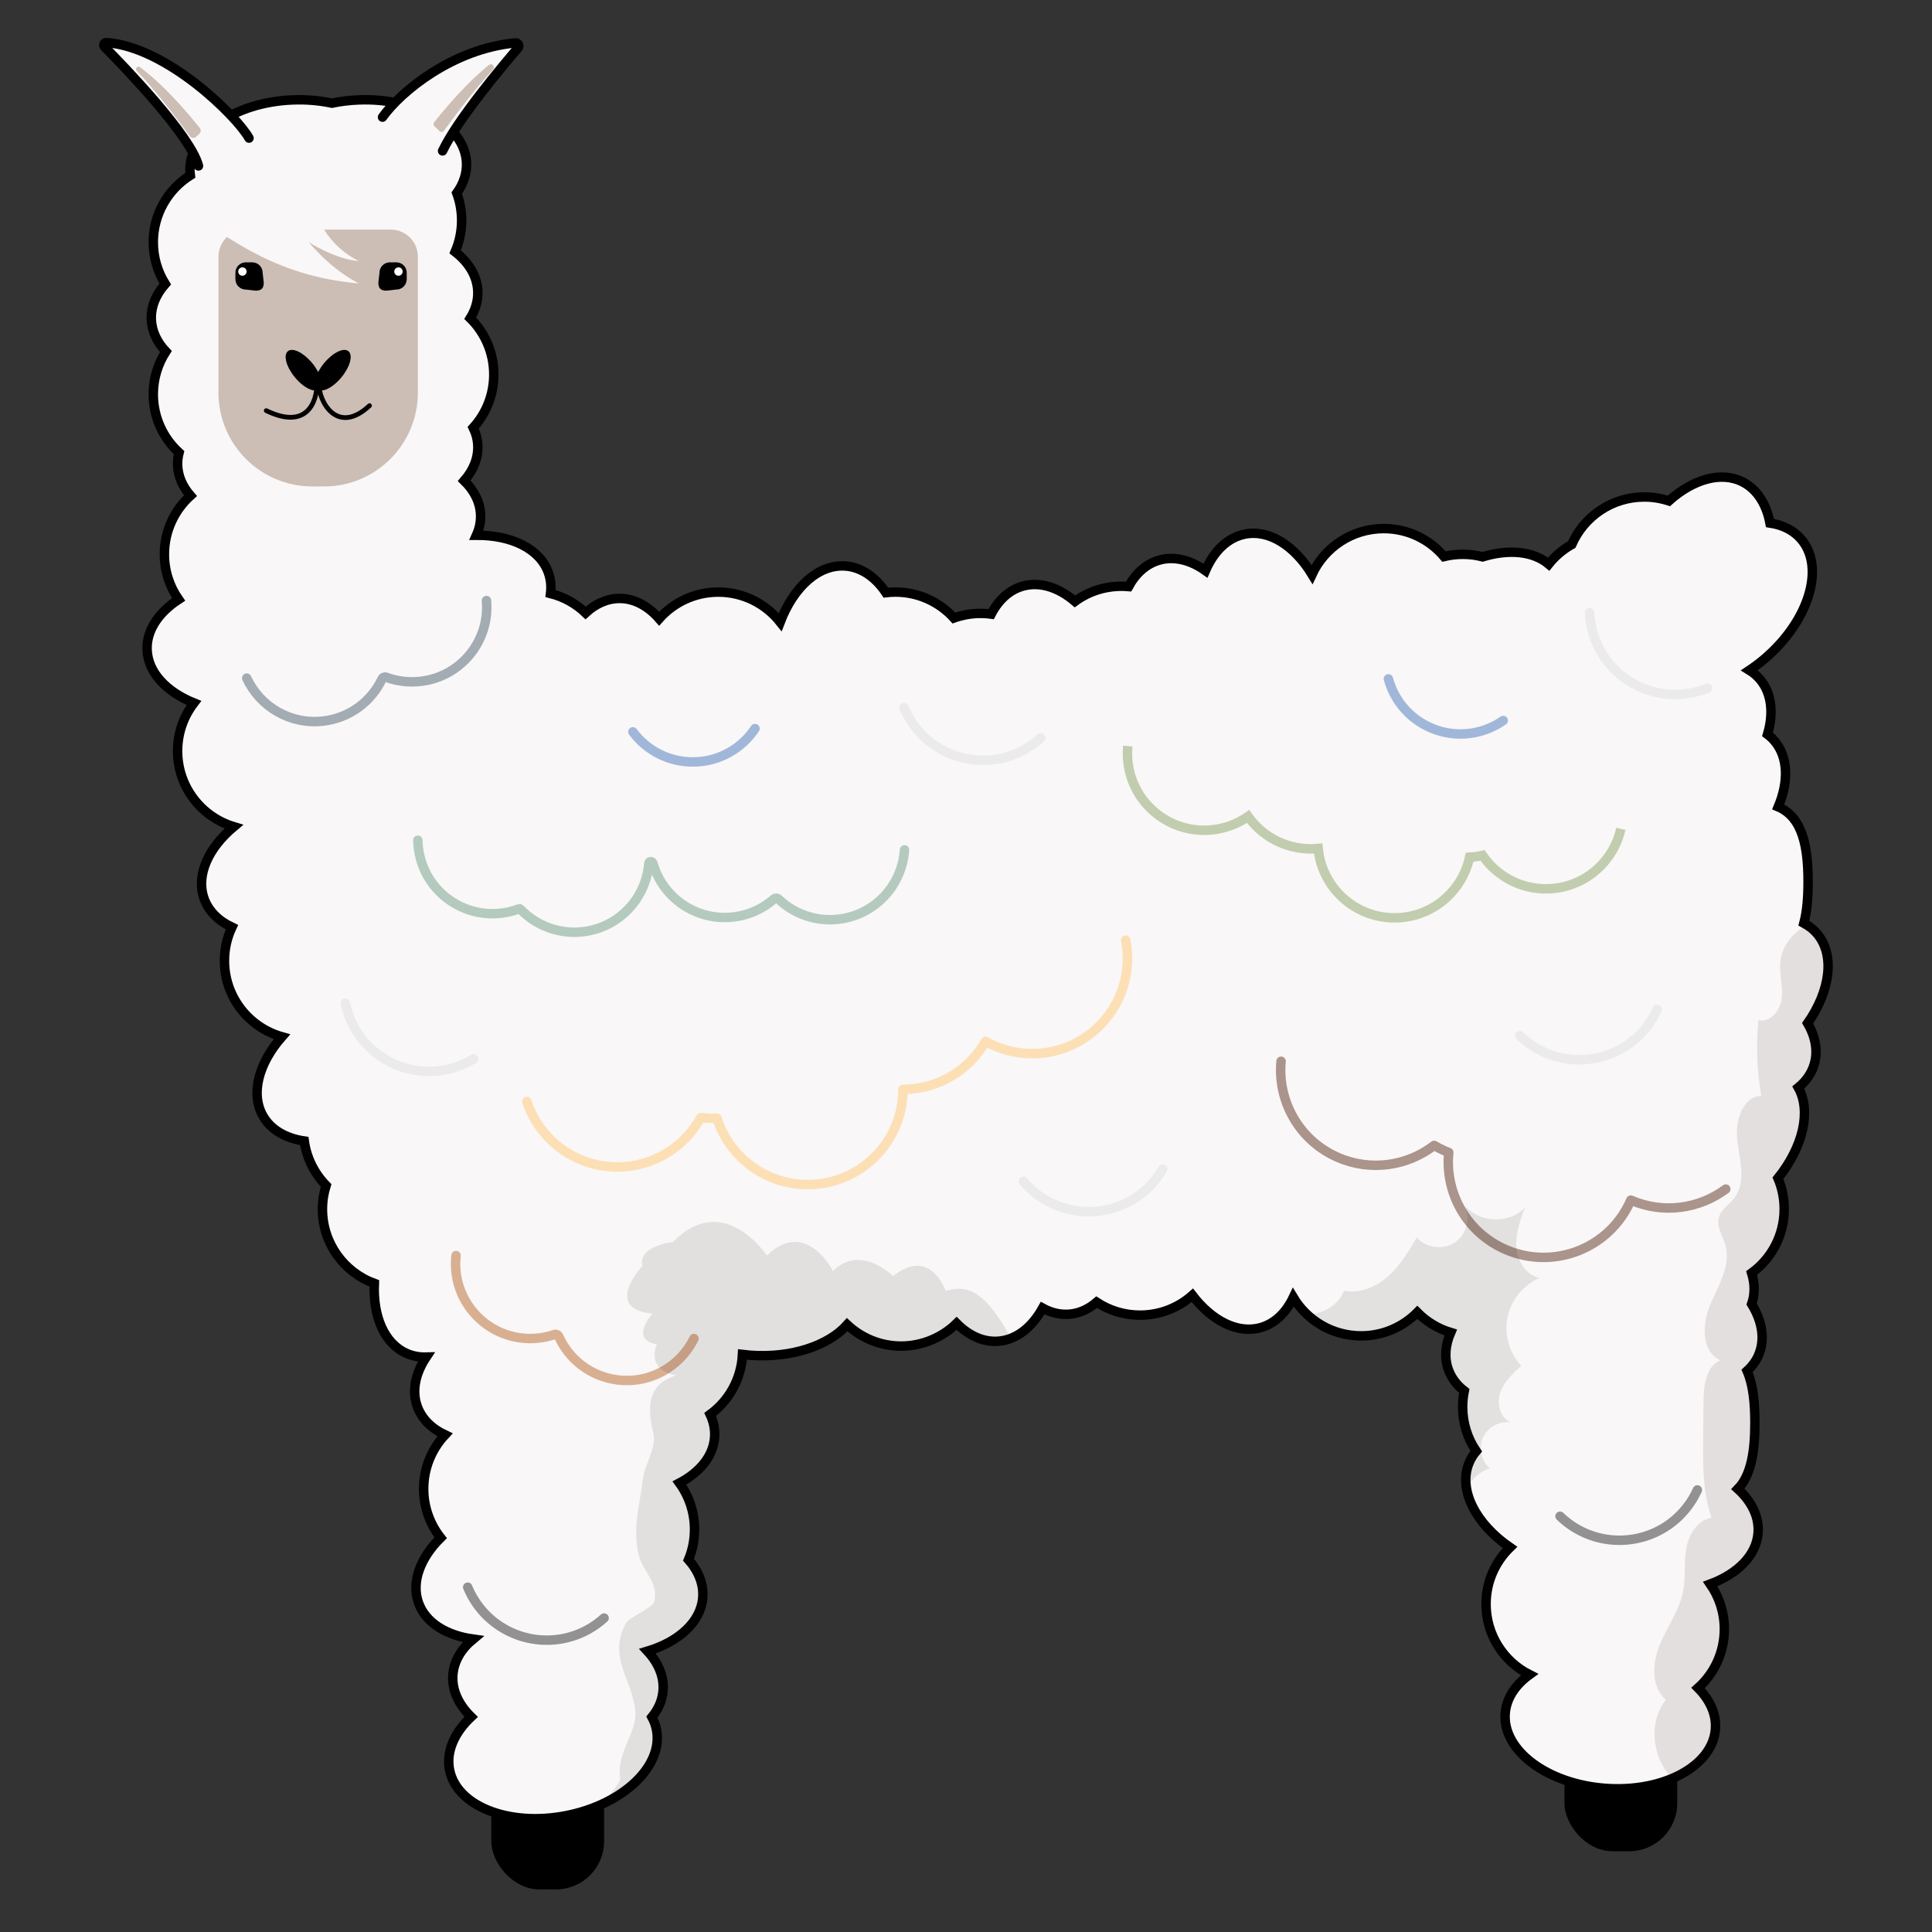 <?xml version="1.0" encoding="UTF-8"?><svg id="Layer_1" xmlns="http://www.w3.org/2000/svg" viewBox="0 0 818.98 818.98"><rect x="0" y="0" width="818.98" height="818.98" fill="#333333" stroke="none"/><defs><style>.cls-1{stroke:#566777;}.cls-1,.cls-2,.cls-3,.cls-4,.cls-5,.cls-6,.cls-7,.cls-8,.cls-9,.cls-10{fill:none;}.cls-1,.cls-2,.cls-3,.cls-5,.cls-6,.cls-7,.cls-11,.cls-8,.cls-9,.cls-10{stroke-linecap:round;}.cls-1,.cls-2,.cls-4,.cls-5,.cls-6,.cls-12,.cls-7,.cls-11,.cls-8,.cls-9,.cls-10{stroke-width:4px;}.cls-1,.cls-2,.cls-5,.cls-6,.cls-7,.cls-11,.cls-8,.cls-9,.cls-10{stroke-linejoin:round;}.cls-13,.cls-14,.cls-15,.cls-16,.cls-17,.cls-18,.cls-19{stroke-width:0px;}.cls-13,.cls-12,.cls-11{fill:#f9f7f7;}.cls-2{stroke:#79a28c;}.cls-15{fill:#ccbeb4;}.cls-3{stroke-width:2px;}.cls-3,.cls-4,.cls-12{stroke-miterlimit:10;}.cls-3,.cls-12,.cls-11{stroke:#000;}.cls-16{fill:#110a0a;}.cls-17,.cls-19{fill:#110202;}.cls-18{fill:#fff;}.cls-4{stroke:#90a86d;}.cls-5{stroke:#bc6f39;}.cls-6{stroke:#ffcb79;}.cls-20,.cls-19{opacity:.1;}.cls-7{stroke:#383838;}.cls-21{opacity:.53;}.cls-8{stroke:#653c2c;}.cls-9{stroke:#e0e0e0;}.cls-10{stroke:#537ebf;}</style></defs><rect class="cls-14" x="663.18" y="728.6" width="47.81" height="56.15" rx="20.39" ry="20.39"/><rect class="cls-14" x="208.27" y="744.77" width="47.81" height="56.15" rx="20.39" ry="20.39"/><path class="cls-12" d="m770.3,395.82c-1.58-1.86-3.48-3.34-5.63-4.48,1.34-5.1,1.78-11.11,1.78-17.54,0-14.79-2.29-27.33-12.65-31.77,4.45-10.65,4.27-21.06-1.6-27.95-.88-1.04-1.87-1.96-2.95-2.77,2.65-9,1.79-17.49-3.23-23.38-1.28-1.5-2.77-2.77-4.44-3.8,2.19-1.46,4.34-3.08,6.43-4.86,18.79-16,25.74-38.68,15.54-50.66-3.26-3.83-7.88-6.09-13.26-6.89-1.51-8-5.45-14.34-11.65-17.46-9.16-4.61-21.01-1.05-31.21,8.08-3.28-1.07-6.78-1.66-10.43-1.66-13.75,0-25.56,8.29-30.73,20.14-3.77,2.12-7.09,4.95-9.78,8.32-6.62-5.55-16.98-6.44-27.99-3.09-2.69-.7-5.52-1.07-8.43-1.07-2.74,0-5.39.34-7.94.95-6.15-7.25-15.31-11.86-25.56-11.86-13.47,0-25.08,7.96-30.4,19.42-7.36-12.07-18.05-19.08-28.36-17.09-7.39,1.42-13.23,7.21-16.82,15.51-6.24-4.44-13.05-6.25-19.44-4.5-5.58,1.53-10.04,5.57-13.14,11.23-3.05-.27-6.2-.14-9.36.47-5,.96-9.53,3-13.39,5.82-6.9-5.88-14.73-8.49-22-6.49-5.79,1.59-10.38,5.88-13.5,11.89-3.52-.48-7.17-.41-10.85.3-1.7.33-3.35.78-4.94,1.35-6.13-6.75-14.97-10.99-24.81-10.99-1.36,0-2.7.09-4.02.25-4.43-6.6-10.39-10.8-17.18-11.3-11.39-.84-21.98,8.93-27.64,23.76-6.14-7.74-15.61-12.7-26.25-12.7-9.97,0-18.91,4.36-25.05,11.27-4.71-5.39-10.51-8.58-16.78-8.58-5.26,0-10.18,2.24-14.41,6.13-4.1-3.91-9.19-6.79-14.86-8.22.36-2.98.1-5.93-.88-8.74-3.58-10.26-15.7-16.04-30.53-15.96,1.25-2.78,1.87-5.7,1.75-8.71-.21-5.36-2.74-10.27-6.94-14.39,3.86-4.44,5.98-9.54,5.77-14.9-.11-2.65-.79-5.19-1.95-7.59,5.42-5.95,8.72-13.86,8.72-22.55,0-9.33-3.82-17.77-9.98-23.85,2.21-3.56,3.36-7.42,3.2-11.44-.26-6.41-3.81-12.19-9.6-16.72,1.76-4.08,2.75-8.57,2.75-13.29,0-4.08-.73-7.98-2.06-11.59,2.81-3.93,4.31-8.28,4.13-12.82-.63-15.73-21.12-27.68-45.78-26.69-3.91.16-7.69.63-11.28,1.38-5.18-1.11-10.8-1.61-16.67-1.38-24.65.98-44.13,14.53-43.5,30.26.02.57.08,1.14.15,1.7-9.42,5.93-15.69,16.41-15.69,28.37,0,6.5,1.86,12.56,5.06,17.69-3.94,4.47-6.1,9.63-5.89,15.04.2,5.02,2.43,9.65,6.16,13.6-3.37,5.23-5.33,11.44-5.33,18.12,0,9.8,4.21,18.62,10.92,24.74-.46,1.77-.67,3.59-.6,5.43.19,4.68,2.15,9.03,5.44,12.8-6.78,6.13-11.05,15-11.05,24.86,0,7.12,2.23,13.72,6.02,19.14-8.51,5.55-13.68,13.16-13.35,21.37.38,9.61,8.2,17.81,19.84,22.51-4.34,5.65-6.92,12.71-6.92,20.38,0,15.13,10.03,27.91,23.81,32.07-10.75,9.01-16.05,20.52-12.62,30.37,1.88,5.38,6.11,9.53,11.85,12.24-2.03,4.32-3.17,9.13-3.17,14.22,0,15.33,10.29,28.24,24.34,32.22-9.83,11.21-13.42,24.22-7.96,33.67,3.38,5.85,9.67,9.37,17.45,10.53,1,7.29,4.35,13.82,9.25,18.83-1,3.18-1.54,6.55-1.54,10.06,0,14.46,9.16,26.78,21.99,31.47-.64,13.92,4.21,25.53,13.72,29.68,2.61,1.14,5.4,1.63,8.27,1.55-4.53,6.83-6.15,14.16-3.85,20.75,1.87,5.37,6.09,9.51,11.81,12.22-5.6,5.99-9.04,14.03-9.04,22.88,0,7.83,2.7,15.03,7.2,20.74-8.57,8.49-12.5,18.65-9.42,27.47,2.97,8.51,11.8,13.92,23.18,15.49-5.02,4.15-8.15,9.35-8.58,15.16-.48,6.43,2.44,12.62,7.74,17.8-7.04,6.62-10.65,14.61-9.16,22.38,2.98,15.45,25.04,24.2,49.26,19.52,24.23-4.67,41.45-20.99,38.47-36.44-.37-1.9-1.02-3.69-1.93-5.38,2.74-3.35,4.42-7.17,4.72-11.29.44-5.96-2.03-11.7-6.61-16.64,13.32-4.01,22.66-12.42,23.43-22.77.42-5.71-1.83-11.21-6.04-16,1.64-3.95,2.55-8.29,2.55-12.84,0-7.35-2.38-14.15-6.39-19.68,8.64-4.55,14.31-11.36,14.9-19.32.25-3.35-.43-6.64-1.88-9.75,7.92-5.79,13.19-14.98,13.69-25.41,1.07.13,2.14.24,3.23.32,17.56,1.3,33.22-4.06,41.17-12.94,5.99,5.62,14.04,9.06,22.9,9.06s17.44-3.67,23.49-9.62c5.18,5.21,11.33,8.05,17.72,7.55,7.66-.6,14.24-5.9,18.74-14.03,3.55,1.95,7.35,2.89,11.24,2.59,4.28-.33,8.22-2.15,11.66-5.09,5.28,3.47,11.58,5.49,18.37,5.49,8.52,0,16.29-3.18,22.2-8.42,8.26,10.79,19.14,16.45,28.95,13.7,6.05-1.7,10.77-6.34,13.84-12.8,5.85,9.76,16.54,16.3,28.75,16.3,9.32,0,17.74-3.81,23.82-9.95,3.88,3.93,8.73,6.89,14.15,8.53-2.27,5.26-2.76,10.63-1.03,15.58,1.27,3.64,3.62,6.72,6.79,9.17-.45,2.19-.69,4.46-.69,6.79,0,6.95,2.12,13.41,5.74,18.76-1.32,1.57-2.38,3.31-3.13,5.23-4.48,11.43,3.03,25.62,17.46,35.58-6.26,6.09-10.15,14.59-10.15,24.01,0,13.07,7.49,24.39,18.42,29.91-6.02,4.35-9.82,10.04-10.3,16.48-1.16,15.7,17.85,29.9,42.45,31.72s45.49-9.43,46.65-25.13c.46-6.28-2.31-12.32-7.36-17.42,6.84-6.13,11.15-15.04,11.15-24.95,0-7.1-2.22-13.68-5.99-19.1,11.64-4.33,19.6-12.2,20.3-21.72.5-6.77-2.75-13.25-8.58-18.59,5.77-5.98,7.22-16.3,7.22-28.04,0-8.43-.75-16.12-3.3-22.01,2.25-2.04,3.99-4.46,5.08-7.26,2.57-6.56,1.19-14.02-3.17-21.07,1.47-4.15,1.39-8.64,0-13.16,8.37-6.09,13.81-15.96,13.81-27.1,0-4.64-.94-9.06-2.65-13.08,10.63-13.23,14.22-28.39,8.62-38.44,3.24-2.65,5.59-5.94,6.74-9.79,1.69-5.66.55-11.73-2.78-17.47,9.6-13.78,11.7-28.95,3.98-38.01Z"/><path class="cls-15" d="m104.06,97.34h61.61c6.32,0,11.46,5.13,11.46,11.46v57.65c0,21.94-17.82,39.76-39.76,39.76h-5c-21.94,0-39.76-17.82-39.76-39.76v-57.65c0-6.32,5.13-11.46,11.46-11.46Z"/><ellipse class="cls-14" cx="128.68" cy="156.94" rx="4.75" ry="10.45" transform="translate(-70.46 117.79) rotate(-39.53)"/><ellipse class="cls-14" cx="141.06" cy="156.94" rx="10.45" ry="4.75" transform="translate(-69.77 165.85) rotate(-50.47)"/><path class="cls-3" d="m134.34,162.78c0,7.36-4.09,19.7-21.48,11.29"/><path class="cls-3" d="m135.17,162.78c0,7.36,7.68,21.99,21.48,9.17"/><path class="cls-13" d="m85.34,93.7c13.73,7.98,32.04,23.44,66.87,26.46,0,0-10.52-4.7-21.27-17.44,0,0,11.57,7.4,21.27,7.94,0,0-13.35-5.65-17.96-20.27l-48.91,3.31Z"/><path class="cls-14" d="m168.02,122.74l-4.21.48c-2.41,0-3.42-1.01-3.42-3.42l.48-4.21c0-2.41,1.97-4.38,4.38-4.38h2.78c2.41,0,4.38,1.97,4.38,4.38v2.78c0,2.41-1.97,4.38-4.38,4.38Z"/><circle class="cls-18" cx="168.91" cy="115.11" r="1.78"/><path class="cls-14" d="m104.18,122.74l4.21.48c2.41,0,3.42-1.01,3.42-3.42l-.48-4.21c0-2.41-1.97-4.38-4.38-4.38h-2.78c-2.41,0-4.38,1.97-4.38,4.38v2.78c0,2.41,1.97,4.38,4.38,4.38Z"/><circle class="cls-18" cx="102.76" cy="115.11" r="1.78"/><g class="cls-21"><path class="cls-2" d="m177.13,356.17c.04,2.41.35,4.84.97,7.28,4.31,16.95,21.54,27.2,38.49,22.89,1.16-.29,2.28-.65,3.37-1.07.22-.08.47-.03.64.15,7.64,7.96,19.22,11.69,30.67,8.78,13.51-3.43,22.76-15.08,23.78-28.24.03-.34.27-.62.6-.7,0,0,0,0,.01,0,.49-.11.97.19,1.11.68,4.67,16.42,21.6,26.24,38.25,22.01,5.01-1.27,9.44-3.68,13.08-6.88.54-.47,1.35-.46,1.87.04,7.63,7.26,18.7,10.57,29.65,7.78,13.64-3.47,22.94-15.3,23.8-28.63"/><path class="cls-5" d="m193.32,532.23c-1.9,16.97,10.04,32.47,27.05,34.87,5.12.72,10.13.17,14.71-1.41.68-.23,1.43.09,1.72.74,4.3,9.61,13.29,16.87,24.49,18.45,13.94,1.97,27.03-5.46,32.88-17.46"/><path class="cls-10" d="m320.05,308.85c-1.33,2-2.91,3.89-4.74,5.6-12.77,11.95-32.81,11.28-44.76-1.5-.81-.87-1.56-1.78-2.26-2.71"/><path class="cls-7" d="m719.53,631.59c-1.14,2.51-2.57,4.93-4.32,7.21-12.22,15.86-34.99,18.81-50.85,6.59-1.08-.83-2.1-1.72-3.06-2.65"/><path class="cls-9" d="m200.75,448.86c-2.35,1.43-4.9,2.63-7.63,3.52-19.04,6.21-39.5-4.19-45.71-23.22-.42-1.3-.76-2.6-1.03-3.91"/><path class="cls-9" d="m441.12,312.81c-2.04,1.85-4.31,3.51-6.82,4.91-17.5,9.72-39.58,3.42-49.3-14.09-.66-1.19-1.24-2.41-1.76-3.64"/><path class="cls-9" d="m492.87,495.61c-1.39,2.38-3.06,4.64-5.04,6.73-13.78,14.52-36.73,15.12-51.26,1.34-.99-.94-1.91-1.93-2.77-2.95"/><path class="cls-9" d="m723.79,291.68c-2.55,1.04-5.26,1.82-8.09,2.26-19.78,3.11-38.34-10.4-41.45-30.18-.21-1.35-.34-2.69-.4-4.02"/><path class="cls-9" d="m702.5,427.9c-1.14,2.51-2.57,4.93-4.32,7.21-12.22,15.86-34.99,18.81-50.85,6.59-1.08-.83-2.1-1.72-3.06-2.65"/><path class="cls-7" d="m256.08,685.9c-2.05,1.85-4.33,3.49-6.84,4.88-17.55,9.65-39.59,3.24-49.24-14.31-.66-1.2-1.23-2.42-1.74-3.65"/><path class="cls-10" d="m637.22,305.43c-1.97,1.38-4.13,2.55-6.47,3.48-16.26,6.44-34.66-1.53-41.1-17.79-.44-1.11-.8-2.23-1.11-3.35"/><path class="cls-6" d="m477.18,398.53c.49,2.5.75,5.09.75,7.73,0,22.29-18.07,40.37-40.36,40.37-7.18,0-13.92-1.88-19.77-5.17-6.96,12.14-20.04,20.33-35.04,20.33,0,22.29-18.07,40.36-40.36,40.36-18.02,0-33.29-11.82-38.47-28.12-.63.03-1.26.05-1.89.05-1.69,0-3.35-.12-4.99-.32-6.87,12.47-20.13,20.92-35.37,20.92-17.89,0-33.06-11.65-38.35-27.77"/><path class="cls-8" d="m731.56,504.05c-11.22,8.36-26.48,10.66-40.24,4.68-8.88,20.45-32.66,29.82-53.11,20.93-16.53-7.18-25.82-24.1-24.07-41.13-.59-.22-1.17-.46-1.76-.71-1.55-.67-3.03-1.44-4.45-2.28-11.27,8.7-26.8,11.16-40.78,5.09-16.41-7.13-25.68-23.86-24.1-40.75"/><path class="cls-4" d="m478.08,316.29c-.19,2.05-.2,4.14,0,6.26,1.74,17.89,17.65,30.98,35.53,29.24,5.76-.56,11.02-2.6,15.46-5.69,6.53,9.2,17.66,14.75,29.7,13.58,1.74,17.89,17.65,30.98,35.53,29.24,14.46-1.41,25.78-12.08,28.67-25.56.51-.03,1.01-.06,1.52-.11,1.36-.13,2.68-.35,3.98-.64,6.48,9.47,17.78,15.21,30.01,14.02,14.36-1.4,25.61-11.92,28.6-25.27"/><path class="cls-1" d="m206.21,254.58c1.52,17.01-10.77,32.23-27.84,34.24-5.14.61-10.13-.06-14.67-1.74-.67-.25-1.43.06-1.73.7-4.52,9.51-13.67,16.56-24.9,17.88-13.98,1.65-26.9-6.08-32.48-18.21"/></g><path class="cls-11" d="m105.56,58.55c-5.14-9.24-34.85-38.75-60.48-40.49-.95-.06-1.47,1.1-.8,1.77,7.66,7.73,36.63,37.62,39.86,50.51"/><path class="cls-15" d="m80.46,57.73c-3.59-4.94-13.55-18.37-22.5-27.68-.89-.93.33-2.33,1.37-1.57,5.6,4.12,14.09,11.76,25.36,25.76.61.76.51,1.86-.23,2.49-.39.33-.82.73-1.24,1.17-.78.81-2.09.73-2.75-.18Z"/><path class="cls-11" d="m162.15,49.66c7.72-10.84,29.74-29.02,56.36-31.47,1.15-.11,1.86,1.25,1.1,2.12-6.33,7.36-25.67,30.33-32,43.66"/><path class="cls-15" d="m188.21,55.4c2.99-4.14,12.11-16.52,20.82-26,1.08-1.18-.5-2.88-1.75-1.88-5.58,4.48-13.35,11.94-23.24,24.28-.44.55-.36,1.36.18,1.8.58.48,1.33,1.14,1.98,1.88.55.62,1.52.59,2.01-.08Z"/><g class="cls-20"><path class="cls-17" d="m727.23,733.01c.46-6.28-2.31-12.32-7.36-17.42,6.84-6.13,11.15-15.04,11.15-24.95,0-7.1-2.22-13.68-5.99-19.1,11.64-4.33,19.6-12.2,20.3-21.72.5-6.77-2.75-13.25-8.58-18.59,5.77-5.98,7.22-16.3,7.22-28.04,0-8.43-.75-16.12-3.3-22.01,2.25-2.04,3.99-4.46,5.08-7.26,2.57-6.56,1.19-14.02-3.17-21.07,1.47-4.15,1.39-8.64,0-13.16,8.37-6.09,13.81-15.96,13.81-27.1,0-4.64-.94-9.06-2.65-13.08,10.63-13.23,14.22-28.39,8.63-38.44,3.24-2.65,5.59-5.94,6.74-9.79,1.69-5.66.55-11.73-2.78-17.47,9.6-13.78,11.7-28.95,3.98-38.01-1.22-1.44-2.65-2.65-4.22-3.65-6.15,2.96-10.88,9.09-11.42,15.94-.39,5.06,1.21,10.15.61,15.19-.6,5.04-4.93,10.38-9.85,9.15-1.05,10.7-.64,21.54,1.2,32.14-8.21.33-11.25,11.17-10.15,19.32,1.1,8.15,3.74,17.37-1.26,23.9-2.18,2.85-5.67,4.88-6.6,8.34-1.07,3.97,1.71,7.83,2.81,11.79,2.39,8.53-3.01,17.02-6.48,25.17-3.47,8.15-3.8,19.91,4.28,23.52-6.09,2.67-7.05,10.77-7.11,17.43-.05,5.29-.1,10.59-.14,15.88-.1,11.29-.16,22.84,3.56,33.49-5.99.88-9.75,7.17-10.76,13.14-1.01,5.97-.16,12.16-1.33,18.11-1.6,8.15-6.81,15.07-9.95,22.76-3.14,7.69-3.65,17.75,2.69,23.12-7.7,9.61-5.79,24.88,2.76,33.38,10.54-4.46,17.63-11.96,18.29-20.92Z"/></g><g class="cls-20"><path class="cls-16" d="m631.54,622.45c-3.64-3.12-4.87-8.73-2.89-13.09,1.98-4.36,7.02-7.11,11.76-6.42-4.53-1.85-6.02-7.91-4.46-12.54s5.31-8.14,8.91-11.45c-5.1-5.41-7.35-13.37-5.83-20.65,1.52-7.28,6.77-13.68,13.61-16.59-5.68-1.12-9.37-7.06-9.84-12.83-.46-5.77,1.56-11.41,3.55-16.85-6.59,6.81-19.09,6.42-25.25-.77,2.44,5.35.41,12.34-4.52,15.54-4.93,3.2-12.14,2.21-16.03-2.2-3.45,5.87-6.99,11.85-12.07,16.39-5.08,4.54-12.04,7.51-18.72,6.16-2.43,6.23-9.3,10.21-15.9,9.85,6.02,5.77,14.17,9.32,23.17,9.32s17.74-3.81,23.82-9.95c3.88,3.93,8.73,6.89,14.15,8.53-2.27,5.26-2.76,10.63-1.03,15.58,1.27,3.64,3.62,6.72,6.79,9.17-.45,2.19-.69,4.46-.69,6.79,0,6.95,2.12,13.41,5.74,18.76-1.32,1.57-2.38,3.31-3.13,5.23-1.29,3.28-1.58,6.79-1.01,10.36,2.26-3.85,5.64-7,9.86-8.34Z"/></g><path class="cls-19" d="m400.92,547.31s-6.38-19.13-22.32-6.38c0,0-13.82-13.82-25.51-2.13,0,0-11.39-22.72-28.02-6.58,0,0-18.22-27.73-39.74-5.79,0,0-15.14,1.74-13.02,10.24,0,0-17.01,18.07,4.25,20.19,0,0-10.04,11.08,1.89,12.98,0,0-5.08,10.7,8.21,13.21-11.51,3.43-12.69,12.54-9.74,24.24,1.61,6.4-3.67,13.43-4.45,19.99-1.39,11.59-4,18.47-2.13,29.99,1.48,9.1,8.95,12.63,7.04,21.65-.53,2.51-10.68,6.73-11.93,8.97-8.15,14.64,2.81,24.05,3.88,37.72.69,8.86-7.96,17.09-6.46,28.1.36,2.62-6.48,8.19-5.67,10.36,14.65-7.3,23.59-19.28,21.38-30.79-.36-1.9-1.02-3.69-1.92-5.38,2.72-3.35,4.39-7.17,4.69-11.29.44-5.96-2.02-11.7-6.57-16.64,13.25-4.01,22.53-12.42,23.29-22.77.42-5.71-1.82-11.21-6.01-16,1.63-3.95,2.54-8.29,2.54-12.84,0-7.35-2.36-14.15-6.36-19.68,8.59-4.55,14.23-11.36,14.81-19.32.25-3.35-.43-6.64-1.87-9.75,7.87-5.79,17.79-24.57,16.83-25.09,17.56,1.3,33.22-4.06,41.17-12.94,5.99,5.62,14.04,9.06,22.9,9.06s17.44-3.67,23.49-9.62c5.18,5.21,11.33,8.05,17.72,7.55.5-.04.99-.1,1.47-.18l2.72-3.03c-9.57-17.01-17.01-21.26-26.57-18.07Z"/></svg>